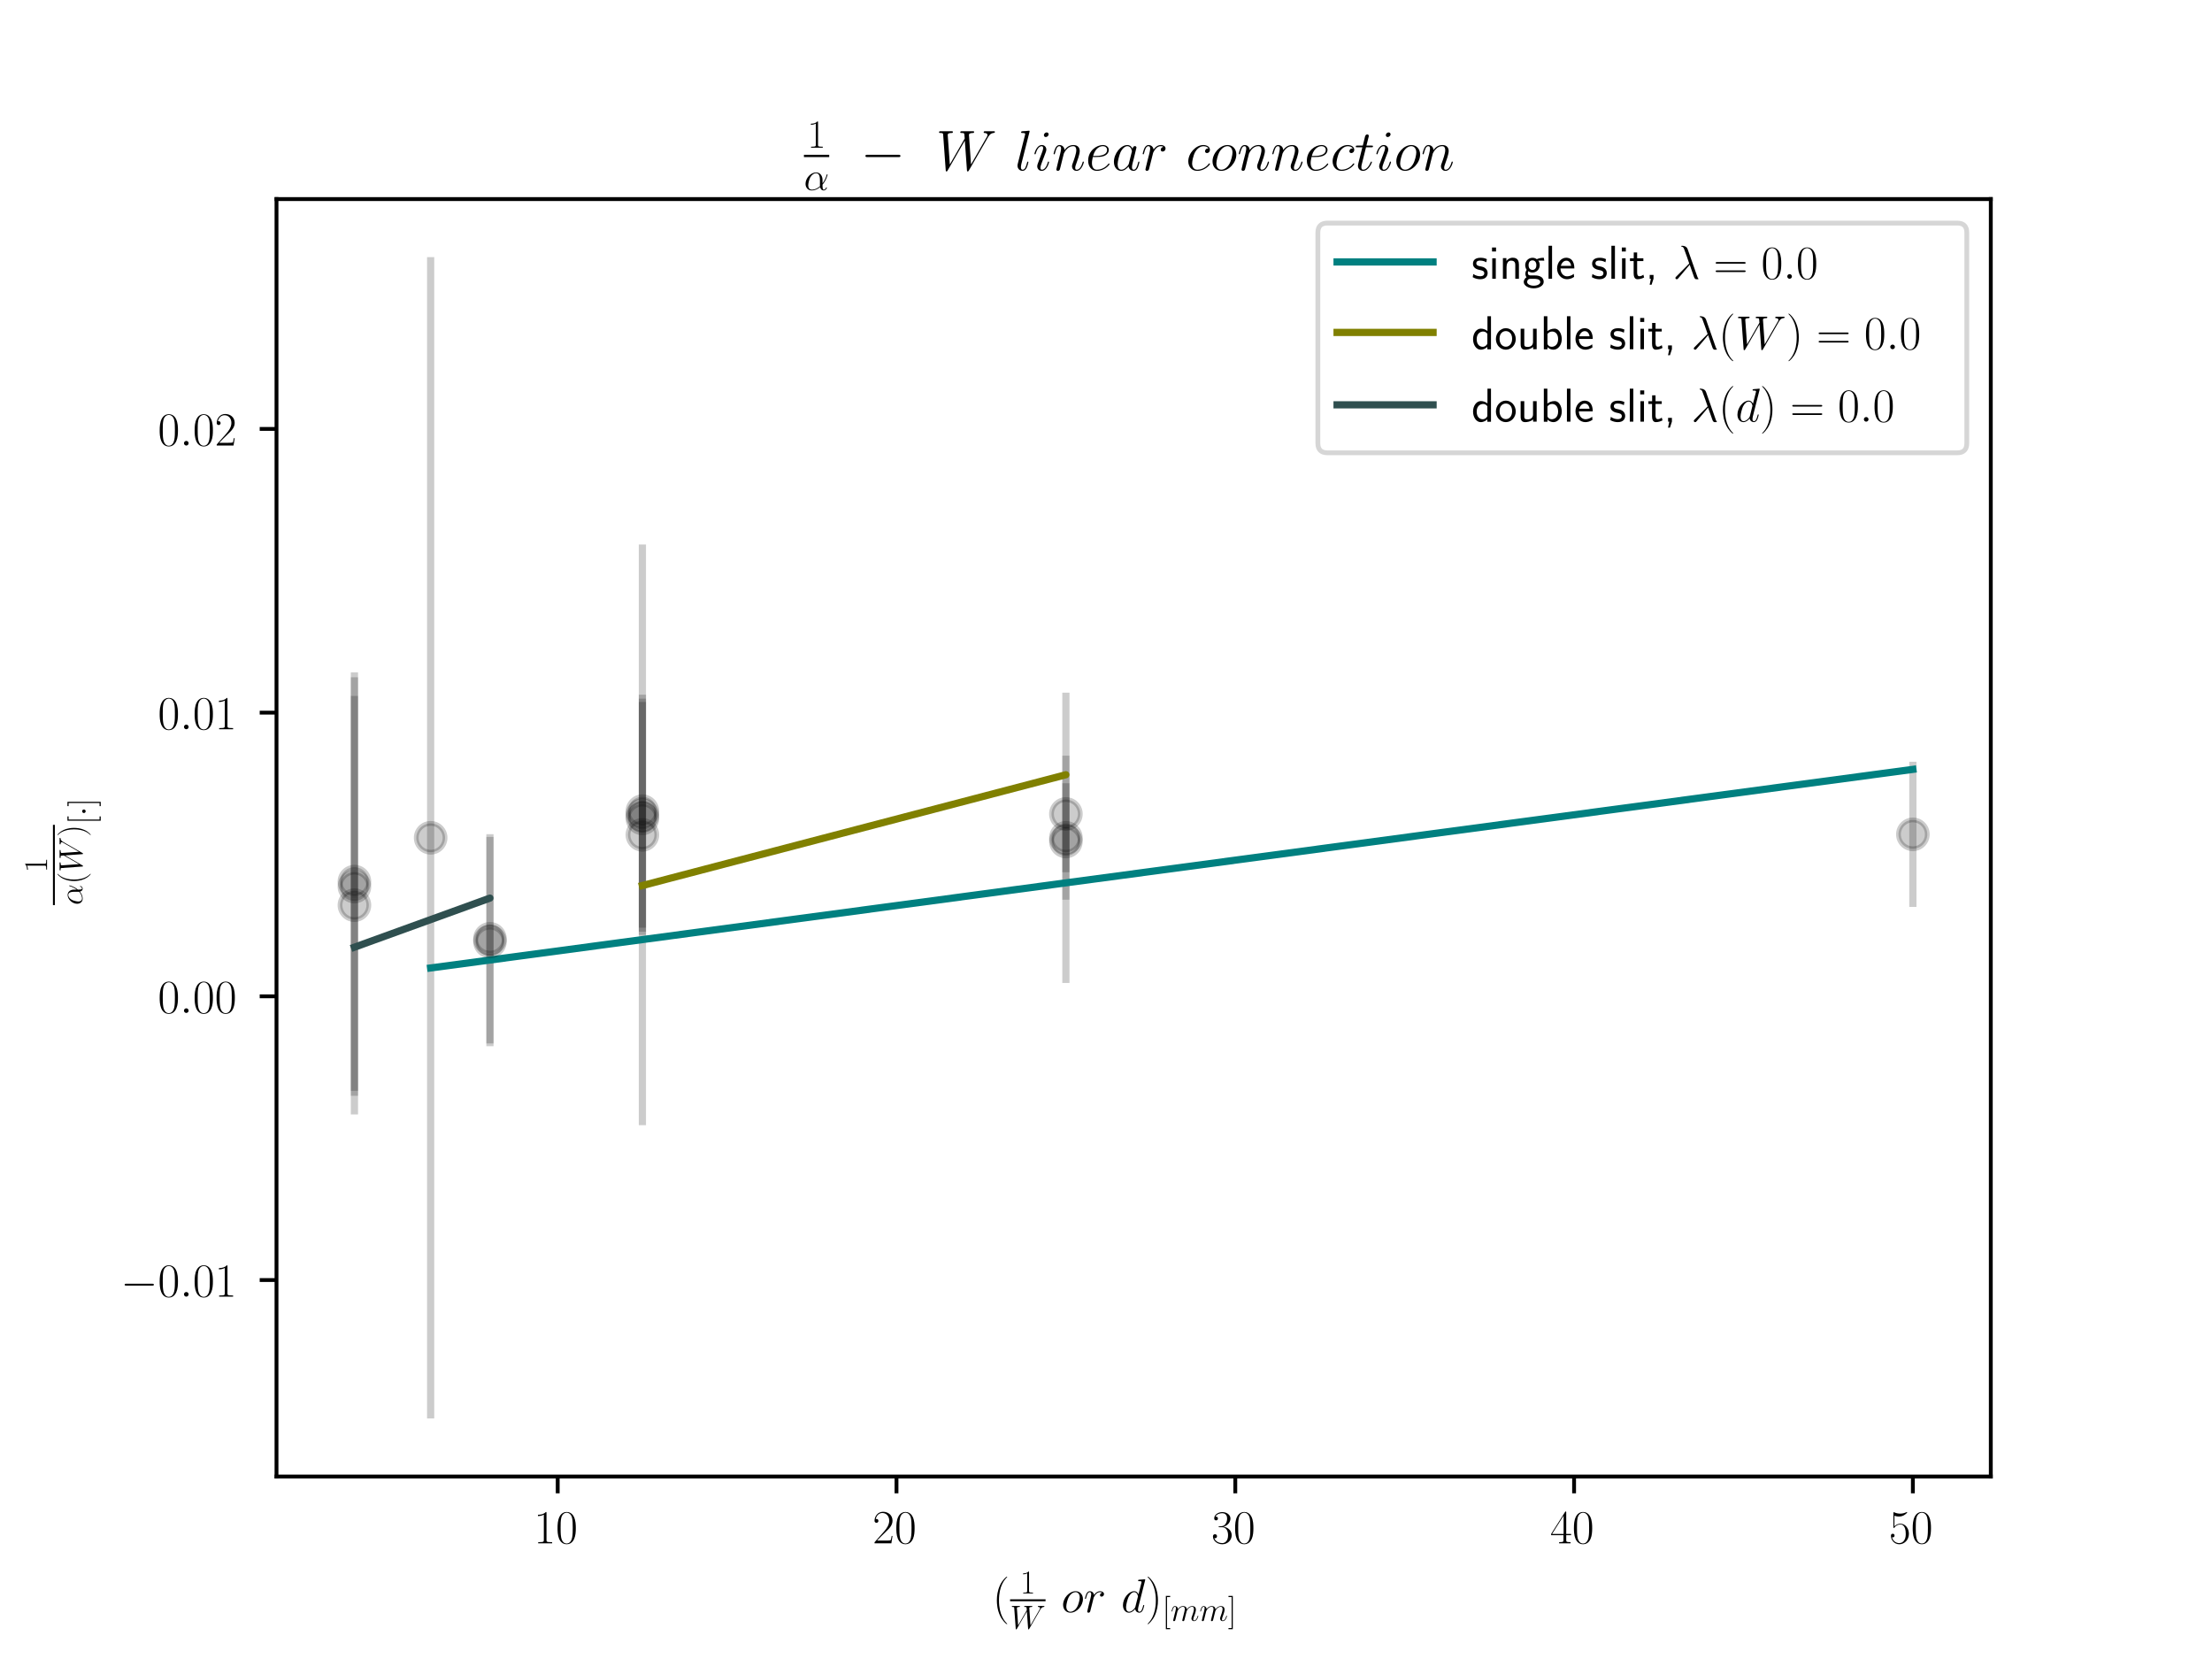 <?xml version="1.0" encoding="utf-8" standalone="no"?>
<!DOCTYPE svg PUBLIC "-//W3C//DTD SVG 1.1//EN"
  "http://www.w3.org/Graphics/SVG/1.1/DTD/svg11.dtd">
<!-- Created with matplotlib (https://matplotlib.org/) -->
<svg height="345.6pt" version="1.1" viewBox="0 0 460.8 345.6" width="460.8pt" xmlns="http://www.w3.org/2000/svg" xmlns:xlink="http://www.w3.org/1999/xlink">
 <defs>
  <style type="text/css">*{stroke-linecap:butt;stroke-linejoin:round;}</style>
 </defs>
 <g id="figure_1">
  <g id="patch_1">
   <path d="M 0 345.6 
L 460.8 345.6 
L 460.8 0 
L 0 0 
z
" style="fill:#ffffff;"/>
  </g>
  <g id="axes_1">
   <g id="patch_2">
    <path d="M 57.6 307.584 
L 414.72 307.584 
L 414.72 41.472 
L 57.6 41.472 
z
" style="fill:#ffffff;"/>
   </g>
   <g id="matplotlib.axis_1">
    <g id="xtick_1">
     <g id="line2d_1">
      <defs>
       <path d="M 0 0 
L 0 3.5 
" id="m5f2ccc27f0" style="stroke:#000000;stroke-width:0.8;"/>
      </defs>
      <g>
       <use style="stroke:#000000;stroke-width:0.8;" x="116.179" xlink:href="#m5f2ccc27f0" y="307.584"/>
      </g>
     </g>
     <g id="text_1">
      <!-- $\mathdefault{10}$ -->
      <g transform="translate(111.198 321.502)scale(0.1 -0.1)">
       <defs>
        <path d="M 26.594 63.406 
C 26.594 65.5 26.5 65.5 25.094 65.5 
C 21.203 61.188 15.297 59.797 9.703 59.797 
C 9.406 59.797 8.906 59.797 8.797 59.5 
C 8.703 59.297 8.703 59.094 8.703 57 
C 11.797 57 17 57.594 21 59.984 
L 21 7.203 
C 21 3.688 20.797 2.5 12.203 2.5 
L 9.203 2.5 
L 9.203 0 
C 14 0 19 0 23.797 0 
C 28.594 0 33.594 0 38.406 0 
L 38.406 2.5 
L 35.406 2.5 
C 26.797 2.5 26.594 3.594 26.594 7.156 
z
" id="CMR17-49"/>
        <path d="M 42 31.641 
C 42 37.75 41.906 48.125 37.703 56.109 
C 34 63.109 28.094 65.594 22.906 65.594 
C 18.094 65.594 12 63.406 8.203 56.203 
C 4.203 48.719 3.797 39.438 3.797 31.641 
C 3.797 25.953 3.906 17.281 7 9.672 
C 11.297 -0.609 19 -2 22.906 -2 
C 27.5 -2 34.5 -0.109 38.594 9.375 
C 41.594 16.281 42 24.359 42 31.641 
z
M 22.906 -0.406 
C 16.5 -0.406 12.703 5.078 11.297 12.688 
C 10.203 18.562 10.203 27.156 10.203 32.75 
C 10.203 40.438 10.203 46.828 11.5 52.922 
C 13.406 61.391 19 64 22.906 64 
C 27 64 32.297 61.297 34.203 53.125 
C 35.5 47.438 35.594 40.734 35.594 32.75 
C 35.594 26.25 35.594 18.266 34.406 12.375 
C 32.297 1.484 26.406 -0.406 22.906 -0.406 
z
" id="CMR17-48"/>
       </defs>
       <use transform="scale(0.996)" xlink:href="#CMR17-49"/>
       <use transform="translate(45.69 0)scale(0.996)" xlink:href="#CMR17-48"/>
      </g>
     </g>
    </g>
    <g id="xtick_2">
     <g id="line2d_2">
      <g>
       <use style="stroke:#000000;stroke-width:0.8;" x="186.756" xlink:href="#m5f2ccc27f0" y="307.584"/>
      </g>
     </g>
     <g id="text_2">
      <!-- $\mathdefault{20}$ -->
      <g transform="translate(181.775 321.502)scale(0.1 -0.1)">
       <defs>
        <path d="M 41.703 15.453 
L 39.906 15.453 
C 38.906 8.375 38.094 7.172 37.703 6.562 
C 37.203 5.766 30 5.766 28.594 5.766 
L 9.406 5.766 
C 13 9.672 20 16.75 28.5 24.953 
C 34.594 30.734 41.703 37.531 41.703 47.422 
C 41.703 59.219 32.297 66 21.797 66 
C 10.797 66 4.094 56.312 4.094 47.344 
C 4.094 43.438 7 42.938 8.203 42.938 
C 9.203 42.938 12.203 43.547 12.203 47.031 
C 12.203 50.109 9.594 51 8.203 51 
C 7.594 51 7 50.906 6.594 50.703 
C 8.5 59.219 14.297 63.406 20.406 63.406 
C 29.094 63.406 34.797 56.516 34.797 47.422 
C 34.797 38.734 29.703 31.25 24 24.75 
L 4.094 2.281 
L 4.094 0 
L 39.297 0 
z
" id="CMR17-50"/>
       </defs>
       <use transform="scale(0.996)" xlink:href="#CMR17-50"/>
       <use transform="translate(45.69 0)scale(0.996)" xlink:href="#CMR17-48"/>
      </g>
     </g>
    </g>
    <g id="xtick_3">
     <g id="line2d_3">
      <g>
       <use style="stroke:#000000;stroke-width:0.8;" x="257.333" xlink:href="#m5f2ccc27f0" y="307.584"/>
      </g>
     </g>
     <g id="text_3">
      <!-- $\mathdefault{30}$ -->
      <g transform="translate(252.352 321.502)scale(0.1 -0.1)">
       <defs>
        <path d="M 22.094 33.703 
C 31 33.703 34.906 25.969 34.906 17.031 
C 34.906 5 28.5 0.391 22.703 0.391 
C 17.406 0.391 8.797 3.031 6.094 10.828 
C 6.594 10.625 7.094 10.625 7.594 10.625 
C 10 10.625 11.797 12.219 11.797 14.812 
C 11.797 17.703 9.594 19 7.594 19 
C 5.906 19 3.297 18.203 3.297 14.469 
C 3.297 5.234 12.297 -2 22.906 -2 
C 34 -2 42.5 6.719 42.5 16.953 
C 42.5 26.672 34.5 33.703 25 34.797 
C 32.594 36.375 39.906 43.062 39.906 52.016 
C 39.906 59.688 32 65.297 23 65.297 
C 13.906 65.297 5.906 59.828 5.906 52.016 
C 5.906 48.594 8.5 48 9.797 48 
C 11.906 48 13.703 49.297 13.703 51.891 
C 13.703 54.469 11.906 55.766 9.797 55.766 
C 9.406 55.766 8.906 55.766 8.5 55.578 
C 11.406 61.859 19.297 63 22.797 63 
C 26.297 63 32.906 61.328 32.906 51.875 
C 32.906 49.109 32.5 44.188 29.094 39.844 
C 26.094 36 22.703 36 19.406 35.688 
C 18.906 35.688 16.594 35.453 16.203 35.453 
C 15.5 35.359 15.094 35.266 15.094 34.5 
C 15.094 33.797 15.203 33.703 17.203 33.703 
z
" id="CMR17-51"/>
       </defs>
       <use transform="scale(0.996)" xlink:href="#CMR17-51"/>
       <use transform="translate(45.69 0)scale(0.996)" xlink:href="#CMR17-48"/>
      </g>
     </g>
    </g>
    <g id="xtick_4">
     <g id="line2d_4">
      <g>
       <use style="stroke:#000000;stroke-width:0.8;" x="327.91" xlink:href="#m5f2ccc27f0" y="307.584"/>
      </g>
     </g>
     <g id="text_4">
      <!-- $\mathdefault{40}$ -->
      <g transform="translate(322.929 321.502)scale(0.1 -0.1)">
       <defs>
        <path d="M 33.594 64.406 
C 33.594 66.5 33.5 66.5 31.703 66.5 
L 2 19.594 
L 2 17 
L 27.797 17 
L 27.797 7.141 
C 27.797 3.5 27.594 2.5 20.594 2.5 
L 18.703 2.5 
L 18.703 0 
C 21.906 0 27.297 0 30.703 0 
C 34.094 0 39.5 0 42.703 0 
L 42.703 2.5 
L 40.797 2.5 
C 33.797 2.5 33.594 3.5 33.594 7.141 
L 33.594 17 
L 43.797 17 
L 43.797 19.594 
L 33.594 19.594 
z
M 28.094 57.859 
L 28.094 19.594 
L 4 19.594 
z
" id="CMR17-52"/>
       </defs>
       <use transform="scale(0.996)" xlink:href="#CMR17-52"/>
       <use transform="translate(45.69 0)scale(0.996)" xlink:href="#CMR17-48"/>
      </g>
     </g>
    </g>
    <g id="xtick_5">
     <g id="line2d_5">
      <g>
       <use style="stroke:#000000;stroke-width:0.8;" x="398.487" xlink:href="#m5f2ccc27f0" y="307.584"/>
      </g>
     </g>
     <g id="text_5">
      <!-- $\mathdefault{50}$ -->
      <g transform="translate(393.506 321.502)scale(0.1 -0.1)">
       <defs>
        <path d="M 11.406 57.688 
C 12.406 57.281 16.5 56 20.703 56 
C 30 56 35.094 61.109 38 64.062 
C 38 64.953 38 65.5 37.406 65.5 
C 37.297 65.5 37.094 65.5 36.297 65.047 
C 32.797 63.406 28.703 62.078 23.703 62.078 
C 20.703 62.078 16.203 62.484 11.297 64.672 
C 10.203 65.172 10 65.172 9.906 65.172 
C 9.406 65.172 9.297 65.062 9.297 63.078 
L 9.297 34.422 
C 9.297 32.641 9.297 32.141 10.297 32.141 
C 10.797 32.141 11 32.344 11.5 33.031 
C 14.703 37.516 19.094 39.406 24.094 39.406 
C 27.594 39.406 35.094 37.219 35.094 20.141 
C 35.094 16.953 35.094 11.172 32.094 6.578 
C 29.594 2.484 25.703 0.391 21.406 0.391 
C 14.797 0.391 8.094 5 6.297 12.719 
C 6.703 12.609 7.5 12.422 7.906 12.422 
C 9.203 12.422 11.703 13.125 11.703 16.219 
C 11.703 18.906 9.797 20 7.906 20 
C 5.594 20 4.094 18.594 4.094 15.797 
C 4.094 7.094 11 -2 21.594 -2 
C 31.906 -2 41.703 6.875 41.703 19.75 
C 41.703 31.719 33.906 41 24.203 41 
C 19.094 41 14.797 39.109 11.406 35.531 
z
" id="CMR17-53"/>
       </defs>
       <use transform="scale(0.996)" xlink:href="#CMR17-53"/>
       <use transform="translate(45.69 0)scale(0.996)" xlink:href="#CMR17-48"/>
      </g>
     </g>
    </g>
    <g id="text_6">
     <!--  $ (\frac{1}{W} \ or \ d)_{[mm]} $ -->
     <g transform="translate(206.769 335.857)scale(0.1 -0.1)">
      <defs>
       <path d="M 30.594 -24.391 
C 30.594 -24.297 30.594 -24.094 30.297 -23.797 
C 25.703 -19.125 13.406 -6.359 13.406 24.703 
C 13.406 55.766 25.5 68.422 30.406 73.391 
C 30.406 73.5 30.594 73.703 30.594 74 
C 30.594 74.297 30.297 74.5 29.906 74.5 
C 28.797 74.5 20.297 67.125 15.406 56.156 
C 10.406 45.109 9 34.359 9 24.812 
C 9 17.625 9.703 5.484 15.703 -7.359 
C 20.5 -17.734 28.703 -25 29.906 -25 
C 30.406 -25 30.594 -24.797 30.594 -24.391 
z
" id="CMR17-40"/>
       <path d="M 90.297 56.969 
C 92.594 60.844 94.797 64.516 100.797 65.125 
C 101.703 65.219 102.594 65.312 102.594 66.906 
C 102.594 68 101.703 68 101.406 68 
C 101.203 68 100.5 68 93.906 68 
C 90.906 68 87.797 68 84.906 68 
C 84.297 68 83.094 68 83.094 66.031 
C 83.094 65.094 83.906 65 84.5 65 
C 86.5 65 89.703 64.406 89.703 61.328 
C 89.703 60.031 89.297 59.328 88.297 57.656 
L 61 10.125 
L 57.406 61.922 
C 57.406 63.109 58.5 65 64.094 65 
C 65.406 65 66.406 65 66.406 66.969 
C 66.406 68 65.406 68 64.906 68 
C 61.406 68 57.703 68 54.094 68 
L 48.906 68 
C 47.406 68 45.594 68 44.094 68 
C 43.5 68 42.297 68 42.297 66.031 
C 42.297 65 43 65 44.703 65 
C 49.297 65 49.297 64.891 49.703 58.938 
L 50 55.359 
L 24.094 10.125 
L 20.406 61.422 
C 20.406 62.531 20.406 65 27.203 65 
C 28.297 65 29.406 65 29.406 66.859 
C 29.406 68 28.5 68 27.906 68 
C 24.406 68 20.703 68 17.094 68 
L 11.906 68 
C 10.406 68 8.594 68 7.094 68 
C 6.5 68 5.297 68 5.297 66.031 
C 5.297 65 6.094 65 7.5 65 
C 12.203 65 12.297 64.391 12.5 61.219 
L 16.906 0.281 
C 17 -1.406 17.094 -2 18.297 -2 
C 19.297 -2 19.5 -1.609 20.406 -0.109 
L 50.203 51.672 
L 53.906 0.281 
C 54 -1.406 54.094 -2 55.297 -2 
C 56.297 -2 56.594 -1.5 57.406 -0.109 
z
" id="CMMI12-87"/>
       <path d="M 45.594 27.438 
C 45.594 36.922 39.406 44 30.297 44 
C 17.094 44 4.094 29.641 4.094 15.562 
C 4.094 6.094 10.297 -1 19.406 -1 
C 32.703 -1 45.594 13.375 45.594 27.438 
z
M 19.5 1 
C 14.5 1 10.797 4.984 10.797 11.969 
C 10.797 16.562 13.203 26.75 16 31.734 
C 20.5 39.422 26.094 42.016 30.203 42.016 
C 35.094 42.016 38.906 38.016 38.906 31.031 
C 38.906 27.047 36.797 16.359 33 10.281 
C 28.906 3.594 23.406 1 19.5 1 
z
" id="CMMI12-111"/>
       <path d="M 38.906 40.812 
C 35.797 40.219 34.203 38.016 34.203 35.828 
C 34.203 33.422 36.094 32.625 37.5 32.625 
C 40.297 32.625 42.594 35.031 42.594 38.016 
C 42.594 41.219 39.5 44 34.5 44 
C 30.5 44 25.906 42.203 21.703 36.125 
C 21 41.406 17 44 13 44 
C 9.094 44 7.094 41.016 5.906 38.812 
C 4.203 35.219 2.703 29.234 2.703 28.734 
C 2.703 28.344 3.094 27.844 3.797 27.844 
C 4.594 27.844 4.703 27.938 5.297 30.234 
C 6.797 36.219 8.703 42.016 12.703 42.016 
C 15.094 42.016 15.797 40.312 15.797 37.422 
C 15.797 35.219 14.797 31.328 14.094 28.234 
L 11.297 17.469 
C 10.906 15.562 9.797 11.078 9.297 9.281 
C 8.594 6.688 7.5 2 7.5 1.5 
C 7.5 0.094 8.594 -1 10.094 -1 
C 11.203 -1 13.094 -0.297 13.703 1.703 
C 14 2.5 17.703 17.562 18.297 19.859 
C 18.797 22.047 19.406 24.156 19.906 26.344 
C 20.297 27.734 20.703 29.344 21 30.641 
C 21.297 31.531 24 36.422 26.5 38.625 
C 27.703 39.719 30.297 42.016 34.406 42.016 
C 36 42.016 37.594 41.719 38.906 40.812 
z
" id="CMMI12-114"/>
       <path d="M 50.297 66.516 
C 50.406 66.906 50.594 67.5 50.594 68 
C 50.594 69 49.594 69 49.406 69 
C 49.297 69 44.406 68.562 43.906 68.438 
C 42.203 68.328 40.703 68.094 38.906 68.094 
C 36.406 67.891 35.703 67.797 35.703 66 
C 35.703 65 36.5 65 37.906 65 
C 42.797 65 42.906 64.109 42.906 63.125 
C 42.906 62.531 42.703 61.75 42.594 61.453 
L 36.5 37.422 
C 35.406 40.016 32.703 44 27.5 44 
C 16.203 44 4 29.438 4 14.672 
C 4 4.797 9.797 -1 16.594 -1 
C 22.094 -1 26.797 3.297 29.594 6.594 
C 30.594 0.703 35.297 -1 38.297 -1 
C 41.297 -1 43.703 0.797 45.5 4.391 
C 47.094 7.781 48.5 13.875 48.5 14.266 
C 48.5 14.766 48.094 15.172 47.5 15.172 
C 46.594 15.172 46.5 14.672 46.094 13.172 
C 44.594 7.281 42.703 1 38.594 1 
C 35.703 1 35.5 3.578 35.5 5.578 
C 35.5 5.969 35.5 8.047 36.203 10.844 
z
M 30.094 11.875 
C 29.594 10.172 29.594 9.984 28.203 8.078 
C 26 5.281 21.594 1 16.906 1 
C 12.797 1 10.5 4.688 10.5 10.578 
C 10.5 16.062 13.594 27.234 15.5 31.438 
C 18.906 38.422 23.594 42.016 27.5 42.016 
C 34.094 42.016 35.406 33.828 35.406 33.031 
C 35.406 32.938 35.094 31.625 35 31.438 
z
" id="CMMI12-100"/>
       <path d="M 26.297 24.703 
C 26.297 31.875 25.594 44.016 19.594 56.859 
C 14.797 67.234 6.594 74.5 5.406 74.5 
C 5.094 74.5 4.703 74.391 4.703 73.891 
C 4.703 73.703 4.797 73.594 4.906 73.391 
C 9.703 68.406 21.906 55.75 21.906 24.75 
C 21.906 -6.359 9.797 -19.016 4.906 -24.016 
C 4.797 -24.203 4.703 -24.312 4.703 -24.5 
C 4.703 -25 5.094 -25 5.406 -25 
C 6.5 -25 15 -17.625 19.906 -6.656 
C 24.906 4.391 26.297 15.141 26.297 24.703 
z
" id="CMR17-41"/>
       <path d="M 23.5 -25 
L 23.5 -21.516 
L 14.094 -21.516 
L 14.094 71 
L 23.5 71 
L 23.5 74.484 
L 10.594 74.484 
L 10.594 -25 
z
" id="CMR17-91"/>
       <path d="M 20.594 29.234 
C 20.797 29.844 23.297 34.828 27 38.016 
C 29.594 40.406 33 42.016 36.906 42.016 
C 40.906 42.016 42.297 39.016 42.297 35.031 
C 42.297 34.422 42.297 32.438 41.094 27.734 
L 38.594 17.469 
C 37.797 14.469 35.906 7.078 35.703 5.984 
C 35.297 4.484 34.703 1.891 34.703 1.5 
C 34.703 0.094 35.797 -1 37.297 -1 
C 40.297 -1 40.797 1.297 41.703 4.891 
L 47.703 28.734 
C 47.906 29.531 53.094 42.016 64.094 42.016 
C 68.094 42.016 69.5 39.016 69.5 35.031 
C 69.5 29.438 65.594 18.562 63.406 12.578 
C 62.5 10.172 62 8.875 62 7.078 
C 62 2.594 65.094 -1 69.906 -1 
C 79.203 -1 82.703 13.672 82.703 14.266 
C 82.703 14.766 82.297 15.172 81.703 15.172 
C 80.797 15.172 80.703 14.875 80.203 13.172 
C 77.906 5.188 74.203 1 70.203 1 
C 69.203 1 67.594 1 67.594 4.203 
C 67.594 6.812 68.797 10 69.203 11.094 
C 71 15.906 75.5 27.703 75.5 33.516 
C 75.5 39.5 72 44 64.406 44 
C 57.703 44 52.297 40.219 48.297 34.328 
C 48 39.719 44.703 44 37.203 44 
C 28.297 44 23.594 37.734 21.797 35.234 
C 21.5 40.906 17.406 44 13 44 
C 10.094 44 7.797 42.609 5.906 38.812 
C 4.094 35.219 2.703 29.141 2.703 28.734 
C 2.703 28.344 3.094 27.844 3.797 27.844 
C 4.594 27.844 4.703 27.938 5.297 30.234 
C 6.797 36.125 8.703 42.016 12.703 42.016 
C 15 42.016 15.797 40.406 15.797 37.422 
C 15.797 35.219 14.797 31.328 14.094 28.234 
L 11.297 17.469 
C 10.906 15.562 9.797 11.078 9.297 9.281 
C 8.594 6.688 7.5 2 7.5 1.5 
C 7.5 0.094 8.594 -1 10.094 -1 
C 11.297 -1 12.703 -0.406 13.5 1.094 
C 13.703 1.594 14.594 5.094 15.094 7.078 
L 17.297 16.062 
z
" id="CMMI12-109"/>
       <path d="M 14.297 74.484 
L 1.406 74.484 
L 1.406 71 
L 10.797 71 
L 10.797 -21.516 
L 1.406 -21.516 
L 1.406 -25 
L 14.297 -25 
z
" id="CMR17-93"/>
      </defs>
      <use transform="scale(0.996)" xlink:href="#CMR17-40"/>
      <use transform="translate(57.46 39.226)scale(0.697)" xlink:href="#CMR17-49"/>
      <use transform="translate(36.476 -34.355)scale(0.697)" xlink:href="#CMMI12-87"/>
      <use transform="translate(142.852 0)scale(0.996)" xlink:href="#CMMI12-111"/>
      <use transform="translate(189.747 0)scale(0.996)" xlink:href="#CMMI12-114"/>
      <use transform="translate(267.647 0)scale(0.996)" xlink:href="#CMMI12-100"/>
      <use transform="translate(318.336 0)scale(0.996)" xlink:href="#CMR17-41"/>
      <use transform="translate(353.617 -17.925)scale(0.697)" xlink:href="#CMR17-91"/>
      <use transform="translate(371.026 -17.925)scale(0.697)" xlink:href="#CMMI12-109"/>
      <use transform="translate(430.755 -17.925)scale(0.697)" xlink:href="#CMMI12-109"/>
      <use transform="translate(490.484 -17.925)scale(0.697)" xlink:href="#CMR17-93"/>
      <path d="M 36.476 22.914 
L 110.427 22.914 
L 110.427 26.899 
L 36.476 26.899 
L 36.476 22.914 
z
"/>
     </g>
    </g>
   </g>
   <g id="matplotlib.axis_2">
    <g id="ytick_1">
     <g id="line2d_6">
      <defs>
       <path d="M 0 0 
L -3.5 0 
" id="mf2c97d5525" style="stroke:#000000;stroke-width:0.8;"/>
      </defs>
      <g>
       <use style="stroke:#000000;stroke-width:0.8;" x="57.6" xlink:href="#mf2c97d5525" y="266.653"/>
      </g>
     </g>
     <g id="text_7">
      <!-- $\mathdefault{−0.01}$ -->
      <g transform="translate(25.14 270.112)scale(0.1 -0.1)">
       <defs>
        <path d="M 65.906 23 
C 67.594 23 69.406 23 69.406 25 
C 69.406 27 67.594 27 65.906 27 
L 11.797 27 
C 10.094 27 8.297 27 8.297 25 
C 8.297 23 10.094 23 11.797 23 
z
" id="CMSY10-0"/>
        <path d="M 18.406 4.797 
C 18.406 7.688 16 9.672 13.594 9.672 
C 10.703 9.672 8.703 7.281 8.703 4.891 
C 8.703 2 11.094 0 13.5 0 
C 16.406 0 18.406 2.391 18.406 4.797 
z
" id="CMMI12-58"/>
       </defs>
       <use transform="scale(0.996)" xlink:href="#CMSY10-0"/>
       <use transform="translate(77.487 0)scale(0.996)" xlink:href="#CMR17-48"/>
       <use transform="translate(123.178 0)scale(0.996)" xlink:href="#CMMI12-58"/>
       <use transform="translate(150.275 0)scale(0.996)" xlink:href="#CMR17-48"/>
       <use transform="translate(195.966 0)scale(0.996)" xlink:href="#CMR17-49"/>
      </g>
     </g>
    </g>
    <g id="ytick_2">
     <g id="line2d_7">
      <g>
       <use style="stroke:#000000;stroke-width:0.8;" x="57.6" xlink:href="#mf2c97d5525" y="207.554"/>
      </g>
     </g>
     <g id="text_8">
      <!-- $\mathdefault{0.00}$ -->
      <g transform="translate(32.889 211.013)scale(0.1 -0.1)">
       <use transform="scale(0.996)" xlink:href="#CMR17-48"/>
       <use transform="translate(45.69 0)scale(0.996)" xlink:href="#CMMI12-58"/>
       <use transform="translate(72.788 0)scale(0.996)" xlink:href="#CMR17-48"/>
       <use transform="translate(118.478 0)scale(0.996)" xlink:href="#CMR17-48"/>
      </g>
     </g>
    </g>
    <g id="ytick_3">
     <g id="line2d_8">
      <g>
       <use style="stroke:#000000;stroke-width:0.8;" x="57.6" xlink:href="#mf2c97d5525" y="148.454"/>
      </g>
     </g>
     <g id="text_9">
      <!-- $\mathdefault{0.01}$ -->
      <g transform="translate(32.889 151.914)scale(0.1 -0.1)">
       <use transform="scale(0.996)" xlink:href="#CMR17-48"/>
       <use transform="translate(45.69 0)scale(0.996)" xlink:href="#CMMI12-58"/>
       <use transform="translate(72.788 0)scale(0.996)" xlink:href="#CMR17-48"/>
       <use transform="translate(118.478 0)scale(0.996)" xlink:href="#CMR17-49"/>
      </g>
     </g>
    </g>
    <g id="ytick_4">
     <g id="line2d_9">
      <g>
       <use style="stroke:#000000;stroke-width:0.8;" x="57.6" xlink:href="#mf2c97d5525" y="89.355"/>
      </g>
     </g>
     <g id="text_10">
      <!-- $\mathdefault{0.02}$ -->
      <g transform="translate(32.889 92.814)scale(0.1 -0.1)">
       <use transform="scale(0.996)" xlink:href="#CMR17-48"/>
       <use transform="translate(45.69 0)scale(0.996)" xlink:href="#CMMI12-58"/>
       <use transform="translate(72.788 0)scale(0.996)" xlink:href="#CMR17-48"/>
       <use transform="translate(118.478 0)scale(0.996)" xlink:href="#CMR17-50"/>
      </g>
     </g>
    </g>
    <g id="text_11">
     <!--  $ \frac{1}{\alpha(W)}_{[\cdot]}$  -->
     <g transform="translate(13.719 188.55)rotate(-90)scale(0.1 -0.1)">
      <defs>
       <path d="M 46.297 25.25 
C 46.297 34.922 40.797 43.984 30.203 43.984 
C 17.094 43.984 4 29.719 4 15.562 
C 4 6.891 9.406 -1 19.594 -1 
C 25.797 -1 33.203 1.391 40.297 7.375 
C 41.703 1.797 44.797 -1 49.094 -1 
C 54.5 -1 57.203 4.594 57.203 5.891 
C 57.203 6.781 56.5 6.781 56.203 6.781 
C 55.406 6.781 55.297 6.484 55 5.688 
C 54.094 3.188 51.797 1 49.406 1 
C 46.297 1 46.297 7.375 46.297 13.469 
C 56.5 25.641 58.906 38.219 58.906 38.312 
C 58.906 39.219 58.094 39.219 57.797 39.219 
C 56.906 39.219 56.797 38.922 56.406 37.125 
C 55.094 32.734 52.5 24.953 46.297 16.766 
z
M 40 9.781 
C 31.203 1.891 23.297 1 19.797 1 
C 12.703 1 10.703 7.281 10.703 11.969 
C 10.703 16.25 12.906 26.438 16 31.938 
C 20.094 38.922 25.703 42 30.203 42 
C 39.906 42 39.906 29.328 39.906 20.953 
C 39.906 18.469 39.797 15.875 39.797 13.375 
C 39.797 11.375 39.906 10.875 40 9.781 
z
" id="CMMI12-11"/>
       <path d="M 19.203 25.297 
C 19.203 28.203 16.797 30.594 13.906 30.594 
C 11 30.594 8.594 28.203 8.594 25.297 
C 8.594 22.391 11 20 13.906 20 
C 16.797 20 19.203 22.391 19.203 25.297 
z
" id="CMSY10-1"/>
      </defs>
      <use transform="translate(67.619 39.226)scale(0.697)" xlink:href="#CMR17-49"/>
      <use transform="translate(0 -34.355)scale(0.697)" xlink:href="#CMMI12-11"/>
      <use transform="translate(43.877 -34.355)scale(0.697)" xlink:href="#CMR17-40"/>
      <use transform="translate(68.573 -34.355)scale(0.697)" xlink:href="#CMMI12-87"/>
      <use transform="translate(142.524 -34.355)scale(0.697)" xlink:href="#CMR17-41"/>
      <use transform="translate(168.416 -55.218)scale(0.697)" xlink:href="#CMR17-91"/>
      <use transform="translate(185.825 -55.218)scale(0.697)" xlink:href="#CMSY10-1"/>
      <use transform="translate(205.197 -55.218)scale(0.697)" xlink:href="#CMR17-93"/>
      <path d="M 0 22.914 
L 167.22 22.914 
L 167.22 26.899 
L 0 26.899 
L 0 22.914 
z
"/>
     </g>
    </g>
   </g>
   <g id="LineCollection_1">
    <path clip-path="url(#p297ee6bca2)" d="M 398.487 188.928 
L 398.487 158.688 
" style="fill:none;stroke:#000000;stroke-opacity:0.2;stroke-width:1.5;"/>
    <path clip-path="url(#p297ee6bca2)" d="M 222.045 204.773 
L 222.045 144.293 
" style="fill:none;stroke:#000000;stroke-opacity:0.2;stroke-width:1.5;"/>
    <path clip-path="url(#p297ee6bca2)" d="M 133.823 234.395 
L 133.823 113.435 
" style="fill:none;stroke:#000000;stroke-opacity:0.2;stroke-width:1.5;"/>
    <path clip-path="url(#p297ee6bca2)" d="M 89.713 295.488 
L 89.713 53.568 
" style="fill:none;stroke:#000000;stroke-opacity:0.2;stroke-width:1.5;"/>
   </g>
   <g id="LineCollection_2">
    <path clip-path="url(#p297ee6bca2)" d="M 133.823 193.251 
L 133.823 144.711 
" style="fill:none;stroke:#000000;stroke-opacity:0.2;stroke-width:1.5;"/>
    <path clip-path="url(#p297ee6bca2)" d="M 222.045 181.697 
L 222.045 157.426 
" style="fill:none;stroke:#000000;stroke-opacity:0.2;stroke-width:1.5;"/>
    <path clip-path="url(#p297ee6bca2)" d="M 222.045 187.426 
L 222.045 163.156 
" style="fill:none;stroke:#000000;stroke-opacity:0.2;stroke-width:1.5;"/>
    <path clip-path="url(#p297ee6bca2)" d="M 133.823 194.084 
L 133.823 145.543 
" style="fill:none;stroke:#000000;stroke-opacity:0.2;stroke-width:1.5;"/>
    <path clip-path="url(#p297ee6bca2)" d="M 133.823 194.763 
L 133.823 146.222 
" style="fill:none;stroke:#000000;stroke-opacity:0.2;stroke-width:1.5;"/>
   </g>
   <g id="LineCollection_3">
    <path clip-path="url(#p297ee6bca2)" d="M 73.833 227.245 
L 73.833 140.062 
" style="fill:none;stroke:#000000;stroke-opacity:0.2;stroke-width:1.5;"/>
    <path clip-path="url(#p297ee6bca2)" d="M 73.833 228.277 
L 73.833 141.095 
" style="fill:none;stroke:#000000;stroke-opacity:0.2;stroke-width:1.5;"/>
    <path clip-path="url(#p297ee6bca2)" d="M 102.064 217.938 
L 102.064 174.347 
" style="fill:none;stroke:#000000;stroke-opacity:0.2;stroke-width:1.5;"/>
    <path clip-path="url(#p297ee6bca2)" d="M 102.064 217.366 
L 102.064 173.775 
" style="fill:none;stroke:#000000;stroke-opacity:0.2;stroke-width:1.5;"/>
    <path clip-path="url(#p297ee6bca2)" d="M 73.833 232.155 
L 73.833 144.972 
" style="fill:none;stroke:#000000;stroke-opacity:0.2;stroke-width:1.5;"/>
   </g>
   <g id="line2d_10">
    <path clip-path="url(#p297ee6bca2)" d="M 398.487 160.274 
L 222.045 183.914 
L 133.823 195.734 
L 89.713 201.644 
" style="fill:none;stroke:#008080;stroke-linecap:square;stroke-width:1.5;"/>
   </g>
   <g id="line2d_11">
    <path clip-path="url(#p297ee6bca2)" d="M 133.823 184.473 
L 222.045 161.393 
L 222.045 161.393 
L 133.823 184.473 
L 133.823 184.473 
" style="fill:none;stroke:#808000;stroke-linecap:square;stroke-width:1.5;"/>
   </g>
   <g id="line2d_12">
    <path clip-path="url(#p297ee6bca2)" d="M 73.833 197.322 
L 73.833 197.322 
L 102.064 187.091 
L 102.064 187.091 
L 73.833 197.322 
" style="fill:none;stroke:#2f4f4f;stroke-linecap:square;stroke-width:1.5;"/>
   </g>
   <g id="line2d_13">
    <defs>
     <path d="M 0 3 
C 0.796 3 1.559 2.684 2.121 2.121 
C 2.684 1.559 3 0.796 3 0 
C 3 -0.796 2.684 -1.559 2.121 -2.121 
C 1.559 -2.684 0.796 -3 0 -3 
C -0.796 -3 -1.559 -2.684 -2.121 -2.121 
C -2.684 -1.559 -3 -0.796 -3 0 
C -3 0.796 -2.684 1.559 -2.121 2.121 
C -1.559 2.684 -0.796 3 0 3 
z
" id="mf8dbe1ca3c" style="stroke:#000000;stroke-opacity:0.2;"/>
    </defs>
    <g clip-path="url(#p297ee6bca2)">
     <use style="fill-opacity:0.2;stroke:#000000;stroke-opacity:0.2;" x="398.487" xlink:href="#mf8dbe1ca3c" y="173.808"/>
     <use style="fill-opacity:0.2;stroke:#000000;stroke-opacity:0.2;" x="222.045" xlink:href="#mf8dbe1ca3c" y="174.533"/>
     <use style="fill-opacity:0.2;stroke:#000000;stroke-opacity:0.2;" x="133.823" xlink:href="#mf8dbe1ca3c" y="173.915"/>
     <use style="fill-opacity:0.2;stroke:#000000;stroke-opacity:0.2;" x="89.713" xlink:href="#mf8dbe1ca3c" y="174.528"/>
    </g>
   </g>
   <g id="line2d_14">
    <g clip-path="url(#p297ee6bca2)">
     <use style="fill-opacity:0.2;stroke:#000000;stroke-opacity:0.2;" x="133.823" xlink:href="#mf8dbe1ca3c" y="168.981"/>
     <use style="fill-opacity:0.2;stroke:#000000;stroke-opacity:0.2;" x="222.045" xlink:href="#mf8dbe1ca3c" y="169.562"/>
     <use style="fill-opacity:0.2;stroke:#000000;stroke-opacity:0.2;" x="222.045" xlink:href="#mf8dbe1ca3c" y="175.291"/>
     <use style="fill-opacity:0.2;stroke:#000000;stroke-opacity:0.2;" x="133.823" xlink:href="#mf8dbe1ca3c" y="169.814"/>
     <use style="fill-opacity:0.2;stroke:#000000;stroke-opacity:0.2;" x="133.823" xlink:href="#mf8dbe1ca3c" y="170.493"/>
    </g>
   </g>
   <g id="line2d_15">
    <g clip-path="url(#p297ee6bca2)">
     <use style="fill-opacity:0.2;stroke:#000000;stroke-opacity:0.2;" x="73.833" xlink:href="#mf8dbe1ca3c" y="183.654"/>
     <use style="fill-opacity:0.2;stroke:#000000;stroke-opacity:0.2;" x="73.833" xlink:href="#mf8dbe1ca3c" y="184.686"/>
     <use style="fill-opacity:0.2;stroke:#000000;stroke-opacity:0.2;" x="102.064" xlink:href="#mf8dbe1ca3c" y="196.143"/>
     <use style="fill-opacity:0.2;stroke:#000000;stroke-opacity:0.2;" x="102.064" xlink:href="#mf8dbe1ca3c" y="195.57"/>
     <use style="fill-opacity:0.2;stroke:#000000;stroke-opacity:0.2;" x="73.833" xlink:href="#mf8dbe1ca3c" y="188.563"/>
    </g>
   </g>
   <g id="patch_3">
    <path d="M 57.6 307.584 
L 57.6 41.472 
" style="fill:none;stroke:#000000;stroke-linecap:square;stroke-linejoin:miter;stroke-width:0.8;"/>
   </g>
   <g id="patch_4">
    <path d="M 414.72 307.584 
L 414.72 41.472 
" style="fill:none;stroke:#000000;stroke-linecap:square;stroke-linejoin:miter;stroke-width:0.8;"/>
   </g>
   <g id="patch_5">
    <path d="M 57.6 307.584 
L 414.72 307.584 
" style="fill:none;stroke:#000000;stroke-linecap:square;stroke-linejoin:miter;stroke-width:0.8;"/>
   </g>
   <g id="patch_6">
    <path d="M 57.6 41.472 
L 414.72 41.472 
" style="fill:none;stroke:#000000;stroke-linecap:square;stroke-linejoin:miter;stroke-width:0.8;"/>
   </g>
   <g id="text_12">
    <!--  $\frac{1}{\alpha} \ - \ W \ linear \ connection $ -->
    <g transform="translate(167.474 35.472)scale(0.12 -0.12)">
     <defs>
      <path d="M 25.406 66.516 
C 25.5 66.906 25.703 67.5 25.703 68 
C 25.703 69 24.703 69 24.5 69 
C 24.406 69 20.797 68.641 19 68.391 
C 17.297 68.391 15.797 68.094 14 68.094 
C 11.594 67.891 10.906 67.797 10.906 66 
C 10.906 65 11.906 65 12.906 65 
C 18 65 18 64.094 18 63.109 
C 18 62.719 18 62.516 17.5 60.734 
L 5.094 11.422 
C 4.797 10.328 4.594 9.531 4.594 7.953 
C 4.594 2.984 8.297 -1 13.406 -1 
C 16.703 -1 18.906 1.188 20.5 4.281 
C 22.203 7.547 23.594 13.812 23.594 14.203 
C 23.594 14.703 23.203 15.109 22.594 15.109 
C 21.703 15.109 21.594 14.609 21.203 13.125 
C 19.406 6.266 17.594 1 13.594 1 
C 10.594 1 10.594 4.172 10.594 5.578 
C 10.594 5.969 10.594 8.047 11.297 10.844 
z
" id="CMMI12-108"/>
      <path d="M 28.297 14.266 
C 28.297 14.766 27.906 15.172 27.297 15.172 
C 26.406 15.172 26.297 14.875 25.797 13.172 
C 23.203 4.094 19.094 1 15.797 1 
C 14.594 1 13.203 1.297 13.203 4.297 
C 13.203 6.984 14.406 9.984 15.5 12.969 
L 22.5 31.531 
C 22.797 32.328 23.5 34.125 23.5 36.016 
C 23.5 40.219 20.5 44 15.594 44 
C 6.406 44 2.703 29.531 2.703 28.734 
C 2.703 28.344 3.094 27.844 3.797 27.844 
C 4.703 27.844 4.797 28.234 5.203 29.625 
C 7.594 37.938 11.406 41.906 15.297 41.906 
C 16.203 41.906 17.906 41.906 17.906 38.719 
C 17.906 36.125 16.594 32.828 15.797 30.641 
L 8.797 12.078 
C 8.203 10.484 7.594 8.875 7.594 7.078 
C 7.594 2.594 10.703 -1 15.5 -1 
C 24.703 -1 28.297 13.578 28.297 14.266 
z
M 27.5 62.703 
C 27.5 64.203 26.297 66 24.094 66 
C 21.797 66 19.203 63.797 19.203 61.203 
C 19.203 58.719 21.297 57.922 22.5 57.922 
C 25.203 57.922 27.5 60.516 27.5 62.703 
z
" id="CMMI12-105"/>
      <path d="M 20.594 29.234 
C 20.797 29.844 23.297 34.828 27 38.016 
C 29.594 40.406 33 42.016 36.906 42.016 
C 40.906 42.016 42.297 39.016 42.297 35.031 
C 42.297 29.344 38.203 17.969 36.203 12.578 
C 35.297 10.172 34.797 8.875 34.797 7.078 
C 34.797 2.594 37.906 -1 42.703 -1 
C 52 -1 55.5 13.672 55.5 14.266 
C 55.5 14.766 55.094 15.172 54.5 15.172 
C 53.594 15.172 53.5 14.875 53 13.172 
C 50.703 4.984 46.906 1 43 1 
C 42 1 40.406 1 40.406 4.203 
C 40.406 6.703 41.5 9.703 42.094 11.094 
C 44.094 16.609 48.297 27.812 48.297 33.516 
C 48.297 39.5 44.797 44 37.203 44 
C 28.297 44 23.594 37.734 21.797 35.234 
C 21.5 40.906 17.406 44 13 44 
C 9.797 44 7.594 42.109 5.906 38.719 
C 4.094 35.125 2.703 29.141 2.703 28.734 
C 2.703 28.344 3.094 27.844 3.797 27.844 
C 4.594 27.844 4.703 27.938 5.297 30.234 
C 6.906 36.328 8.703 42.016 12.703 42.016 
C 15 42.016 15.797 40.406 15.797 37.422 
C 15.797 35.219 14.797 31.328 14.094 28.234 
L 11.297 17.469 
C 10.906 15.562 9.797 11.078 9.297 9.281 
C 8.594 6.688 7.5 2 7.5 1.5 
C 7.5 0.094 8.594 -1 10.094 -1 
C 11.297 -1 12.703 -0.406 13.5 1.094 
C 13.703 1.594 14.594 5.094 15.094 7.078 
L 17.297 16.062 
z
" id="CMMI12-110"/>
      <path d="M 17.906 23.109 
C 20.594 23.109 27.406 23.109 32.203 24.922 
C 39.797 27.859 40.5 33.719 40.5 35.531 
C 40.5 39.969 36.703 44 30.094 44 
C 19.594 44 4.5 34.531 4.5 16.766 
C 4.5 6.281 10.5 -1 19.594 -1 
C 33.203 -1 41.797 9.516 41.797 10.812 
C 41.797 11.406 41.203 11.906 40.797 11.906 
C 40.5 11.906 40.406 11.812 39.5 10.922 
C 33.094 2.484 23.594 1 19.797 1 
C 14.094 1 11.094 5.469 11.094 12.844 
C 11.094 14.234 11.094 16.734 12.594 23.109 
z
M 13.094 25 
C 17.406 40.5 26.906 42.016 30.094 42.016 
C 34.5 42.016 37.5 39.406 37.5 35.578 
C 37.5 25 21.5 25 17.297 25 
z
" id="CMMI12-101"/>
      <path d="M 30.094 11.875 
C 29.594 10.172 29.594 9.984 28.203 8.078 
C 26 5.281 21.594 1 16.906 1 
C 12.797 1 10.5 4.688 10.5 10.578 
C 10.5 16.062 13.594 27.234 15.5 31.438 
C 18.906 38.422 23.594 42.016 27.5 42.016 
C 34.094 42.016 35.406 33.828 35.406 33.031 
C 35.406 32.938 35.094 31.625 35 31.438 
z
M 36.5 37.422 
C 35.406 40.016 32.703 44 27.5 44 
C 16.203 44 4 29.438 4 14.672 
C 4 4.797 9.797 -1 16.594 -1 
C 22.094 -1 26.797 3.297 29.594 6.594 
C 30.594 0.703 35.297 -1 38.297 -1 
C 41.297 -1 43.703 0.797 45.5 4.391 
C 47.094 7.781 48.5 13.875 48.5 14.266 
C 48.5 14.766 48.094 15.172 47.5 15.172 
C 46.594 15.172 46.5 14.672 46.094 13.172 
C 44.594 7.281 42.703 1 38.594 1 
C 35.703 1 35.5 3.594 35.5 5.594 
C 35.5 7.891 35.797 8.984 36.703 12.875 
C 37.406 15.375 37.906 17.562 38.703 20.453 
C 42.406 35.422 43.297 39.016 43.297 39.609 
C 43.297 41.016 42.203 42.109 40.703 42.109 
C 37.5 42.109 36.703 38.625 36.5 37.422 
z
" id="CMMI12-97"/>
      <path d="M 39.094 37.984 
C 37.203 37.984 36.297 37.984 34.906 36.797 
C 34.297 36.297 33.203 34.797 33.203 33.203 
C 33.203 31.203 34.703 30 36.594 30 
C 39 30 41.703 31.938 41.703 35.812 
C 41.703 40.438 37.094 44 30.203 44 
C 17.094 44 4 29.734 4 15.562 
C 4 6.891 9.406 -1 19.594 -1 
C 33.203 -1 41.797 9.719 41.797 11.031 
C 41.797 11.625 41.203 12.125 40.797 12.125 
C 40.5 12.125 40.406 12.031 39.5 11.141 
C 33.094 2.531 23.594 1 19.797 1 
C 12.906 1 10.703 6.969 10.703 11.938 
C 10.703 15.438 12.406 25.078 16 31.859 
C 18.594 36.531 24 41.906 30.297 41.906 
C 31.594 41.906 37.094 41.906 39.094 37.984 
z
" id="CMMI12-99"/>
      <path d="M 20.094 40.094 
L 29.297 40.094 
C 31.203 40.094 32.203 40.094 32.203 41.891 
C 32.203 43 31.594 43 29.594 43 
L 20.797 43 
L 24.5 57.688 
C 24.906 59.078 24.906 59.281 24.906 60 
C 24.906 61.609 23.594 62.5 22.297 62.5 
C 21.5 62.5 19.203 62.203 18.406 58.984 
L 14.5 43 
L 5.094 43 
C 3.094 43 2.203 43 2.203 41.094 
C 2.203 40.094 2.906 40.094 4.797 40.094 
L 13.703 40.094 
L 7.094 13.766 
C 6.297 10.281 6 9.281 6 7.984 
C 6 3.297 9.297 -1 14.906 -1 
C 25 -1 30.406 13.562 30.406 14.25 
C 30.406 14.859 30 15.156 29.406 15.156 
C 29.203 15.156 28.797 15.156 28.594 14.75 
C 28.5 14.656 28.406 14.547 27.703 12.953 
C 25.594 7.984 21 1 15.203 1 
C 12.203 1 12 3.5 12 5.688 
C 12 5.781 12 7.688 12.297 8.875 
z
" id="CMMI12-116"/>
     </defs>
     <use transform="translate(5.947 39.226)scale(0.697)" xlink:href="#CMR17-49"/>
     <use transform="translate(0 -34.355)scale(0.697)" xlink:href="#CMMI12-11"/>
     <use transform="translate(98.44 0)scale(0.996)" xlink:href="#CMSY10-0"/>
     <use transform="translate(229.296 0)scale(0.996)" xlink:href="#CMMI12-87"/>
     <use transform="translate(366.17 0)scale(0.996)" xlink:href="#CMMI12-108"/>
     <use transform="translate(397.418 0)scale(0.996)" xlink:href="#CMMI12-105"/>
     <use transform="translate(430.697 0)scale(0.996)" xlink:href="#CMMI12-110"/>
     <use transform="translate(488.927 0)scale(0.996)" xlink:href="#CMMI12-101"/>
     <use transform="translate(534.139 0)scale(0.996)" xlink:href="#CMMI12-97"/>
     <use transform="translate(585.347 0)scale(0.996)" xlink:href="#CMMI12-114"/>
     <use transform="translate(663.246 0)scale(0.996)" xlink:href="#CMMI12-99"/>
     <use transform="translate(705.23 0)scale(0.996)" xlink:href="#CMMI12-111"/>
     <use transform="translate(752.125 0)scale(0.996)" xlink:href="#CMMI12-110"/>
     <use transform="translate(810.355 0)scale(0.996)" xlink:href="#CMMI12-110"/>
     <use transform="translate(868.585 0)scale(0.996)" xlink:href="#CMMI12-101"/>
     <use transform="translate(913.797 0)scale(0.996)" xlink:href="#CMMI12-99"/>
     <use transform="translate(955.78 0)scale(0.996)" xlink:href="#CMMI12-116"/>
     <use transform="translate(991.007 0)scale(0.996)" xlink:href="#CMMI12-105"/>
     <use transform="translate(1024.285 0)scale(0.996)" xlink:href="#CMMI12-111"/>
     <use transform="translate(1071.181 0)scale(0.996)" xlink:href="#CMMI12-110"/>
     <path d="M 0 22.914 
L 43.877 22.914 
L 43.877 26.899 
L 0 26.899 
L 0 22.914 
z
"/>
    </g>
   </g>
   <g id="legend_1">
    <g id="patch_7">
     <path d="M 276.536 94.328 
L 407.72 94.328 
Q 409.72 94.328 409.72 92.328 
L 409.72 48.472 
Q 409.72 46.472 407.72 46.472 
L 276.536 46.472 
Q 274.536 46.472 274.536 48.472 
L 274.536 92.328 
Q 274.536 94.328 276.536 94.328 
z
" style="fill:#ffffff;opacity:0.8;stroke:#cccccc;stroke-linejoin:miter;"/>
    </g>
    <g id="line2d_16">
     <path d="M 278.536 54.57 
L 298.536 54.57 
" style="fill:none;stroke:#008080;stroke-linecap:square;stroke-width:1.5;"/>
    </g>
    <g id="line2d_17"/>
    <g id="text_13">
     <!-- single slit, $\lambda = 0.0$ -->
     <g transform="translate(306.536 58.07)scale(0.1 -0.1)">
      <defs>
       <path d="M 32.203 41.047 
C 26.297 43.859 21.703 43.859 18.703 43.859 
C 11.594 43.859 3.094 41.375 3.094 31.297 
C 3.094 21.234 14.094 19.031 17.094 18.422 
C 21.703 17.531 26.797 16.531 26.797 11.562 
C 26.797 5.266 19.594 5.266 18.297 5.266 
C 14.297 5.266 8.797 6.359 3.797 9.969 
L 2.594 3.281 
C 8.297 0 13.797 -1 18.406 -1 
C 30.703 -1 33.797 6.5 33.797 12.203 
C 33.797 17.094 31 20.391 29.094 21.891 
C 25.797 24.5 24.594 24.797 16.406 26.5 
C 15 26.703 10.094 27.797 10.094 32.281 
C 10.094 38 16.406 38 17.797 38 
C 24.297 38 28.297 35.984 31 34.5 
z
" id="CMSS17-115"/>
       <path d="M 15.297 65.359 
L 6.906 65.359 
L 6.906 57 
L 15.297 57 
z
M 14.797 42.797 
L 7.406 42.797 
L 7.406 0 
L 14.797 0 
z
" id="CMSS17-105"/>
       <path d="M 40.906 29.328 
C 40.906 35.672 39.406 44 28.094 44 
C 21.703 44 17.5 40.719 14.703 37.328 
L 14.703 43.094 
L 7.406 43.094 
L 7.406 0 
L 15 0 
L 15 24.359 
C 15 30.688 17.406 37.938 24.203 37.938 
C 33 37.938 33.297 32 33.297 28.578 
L 33.297 0 
L 40.906 0 
z
" id="CMSS17-110"/>
       <path d="M 44.5 43.875 
C 38.797 43.875 33.906 42.781 29.906 40.891 
C 26.594 43.391 23.203 43.875 20.906 43.875 
C 12.203 43.875 5.594 36.703 5.594 28.344 
C 5.594 22.938 8.594 18.859 8.797 18.672 
C 7 16.172 6 13.484 6 10.5 
C 6 7 7.406 4.516 8.5 3.125 
C 3.297 -0.047 2.594 -4.906 2.594 -6.797 
C 2.594 -14.031 11.703 -20 23.406 -20 
C 35.203 -20 44.297 -14.031 44.297 -6.688 
C 44.297 7 29 7 24.797 7 
L 16.703 7 
C 15.203 7 11.203 7 11.203 12.359 
C 11.203 14.391 12.094 15.688 12.203 15.781 
C 13.703 14.688 16.797 13 20.906 13 
C 29.203 13 36.094 19.969 36.094 28.547 
C 36.094 33.312 33.906 36.797 33 38 
L 33.297 38 
C 33.594 38 37.797 38 39.297 38 
C 42.5 38 42.797 37.953 45.594 37.797 
z
M 20.906 18.469 
C 17.5 18.469 12.703 20.547 12.703 28.484 
C 12.703 37.109 18.203 38.5 20.797 38.5 
C 24.203 38.5 29 36.422 29 28.484 
C 29 19.859 23.5 18.469 20.906 18.469 
z
M 24.703 -0.156 
C 27.094 -0.156 37.203 -0.156 37.203 -6.906 
C 37.203 -11.156 31 -14.516 23.5 -14.516 
C 15.906 -14.516 9.703 -11.25 9.703 -6.797 
C 9.703 -6.297 9.703 -0.156 16.594 -0.156 
z
" id="CMSS17-103"/>
       <path d="M 14.797 69 
L 7.406 69 
L 7.406 0 
L 14.797 0 
z
" id="CMSS17-108"/>
       <path d="M 39.094 21.516 
C 39.094 24.844 38.906 31.297 35.703 36.641 
C 32.203 42.391 26.5 44 22.203 44 
C 11.797 44 3 34.188 3 21.484 
C 3 9.094 12.094 -1 23.594 -1 
C 28.094 -1 33.594 0.297 38.594 3.875 
C 38.594 4.281 38.406 6.469 38.297 6.562 
C 38.297 6.766 38 9.844 38 10.25 
C 33.203 6.359 27.703 5.078 23.703 5.078 
C 17.297 5.078 10.406 10.422 10.094 21.516 
z
M 10.906 27 
C 12.203 32.562 16.594 37.828 22.203 37.828 
C 23.703 37.828 30.703 37.828 32.5 27 
z
" id="CMSS17-101"/>
       <path d="M 16.703 37 
L 29.703 37 
L 29.703 42.766 
L 16.703 42.766 
L 16.703 55 
L 9.594 55 
L 9.594 42.766 
L 1.703 42.766 
L 1.703 37 
L 9.406 37 
L 9.406 11.703 
C 9.406 6 10.703 -1 17.297 -1 
C 22.297 -1 26.906 0.391 31.297 2.688 
L 29.703 8.562 
C 27.297 6.469 24.406 5.266 21.297 5.266 
C 16.906 5.266 16.703 10.875 16.703 13.375 
z
" id="CMSS17-116"/>
       <path d="M 17 0.094 
L 17 7.969 
L 9 7.969 
L 9 0 
L 11.5 0 
L 8.906 -12.5 
L 12.906 -12.5 
z
" id="CMSS17-44"/>
       <path d="M 30.906 61.953 
C 28.406 69 20.5 69 19.203 69 
C 18.594 69 17.5 69 17.5 68 
C 17.5 67.219 18.094 67.109 18.594 67.016 
C 20.094 66.812 21.297 66.609 22.906 63.75 
C 23.906 61.859 34.203 32.172 34.203 31.969 
C 34.203 31.875 34.094 31.766 33.297 30.969 
L 7.297 4.859 
C 6.094 3.656 5.297 2.859 5.297 1.594 
C 5.297 0.188 6.5 -1 8.094 -1 
C 8.5 -1 9.594 -0.797 10.203 -0.203 
C 11.797 1.281 26.094 18.656 35.203 29.391 
C 37.797 21.609 41 12.453 44.094 4.078 
C 44.594 2.594 45.094 1.188 46.5 -0.094 
C 47.5 -1 47.703 -1 50.5 -1 
L 52.406 -1 
C 52.797 -1 53.5 -1 53.5 -0.203 
C 53.5 0.203 53.406 0.297 53 0.703 
C 52.094 1.797 51.406 3.578 51 4.781 
z
" id="CMMI12-21"/>
       <path d="M 64.297 31.516 
C 65.797 31.516 67.297 31.516 67.297 33.203 
C 67.297 35 65.594 35 63.906 35 
L 8 35 
C 6.297 35 4.594 35 4.594 33.203 
C 4.594 31.516 6.094 31.516 7.594 31.516 
z
M 63.906 14 
C 65.594 14 67.297 14 67.297 15.797 
C 67.297 17.484 65.797 17.484 64.297 17.484 
L 7.594 17.484 
C 6.094 17.484 4.594 17.484 4.594 15.797 
C 4.594 14 6.297 14 8 14 
z
" id="CMR17-61"/>
      </defs>
      <use transform="scale(0.996)" xlink:href="#CMSS17-115"/>
      <use transform="translate(35.914 0)scale(0.996)" xlink:href="#CMSS17-105"/>
      <use transform="translate(58.094 0)scale(0.996)" xlink:href="#CMSS17-110"/>
      <use transform="translate(106.299 0)scale(0.996)" xlink:href="#CMSS17-103"/>
      <use transform="translate(153.143 0)scale(0.996)" xlink:href="#CMSS17-108"/>
      <use transform="translate(175.324 0)scale(0.996)" xlink:href="#CMSS17-101"/>
      <use transform="translate(248.191 0)scale(0.996)" xlink:href="#CMSS17-115"/>
      <use transform="translate(284.105 0)scale(0.996)" xlink:href="#CMSS17-108"/>
      <use transform="translate(306.286 0)scale(0.996)" xlink:href="#CMSS17-105"/>
      <use transform="translate(328.466 0)scale(0.996)" xlink:href="#CMSS17-116"/>
      <use transform="translate(362.298 0)scale(0.996)" xlink:href="#CMSS17-44"/>
      <use transform="translate(419.551 0)scale(0.996)" xlink:href="#CMMI12-21"/>
      <use transform="translate(504.129 0)scale(0.996)" xlink:href="#CMR17-61"/>
      <use transform="translate(603.518 0)scale(0.996)" xlink:href="#CMR17-48"/>
      <use transform="translate(649.209 0)scale(0.996)" xlink:href="#CMMI12-58"/>
      <use transform="translate(676.306 0)scale(0.996)" xlink:href="#CMR17-48"/>
     </g>
    </g>
    <g id="line2d_18">
     <path d="M 278.536 69.249 
L 298.536 69.249 
" style="fill:none;stroke:#808000;stroke-linecap:square;stroke-width:1.5;"/>
    </g>
    <g id="line2d_19"/>
    <g id="text_14">
     <!-- double slit, $\lambda(W) = 0.0$ -->
     <g transform="translate(306.536 72.749)scale(0.1 -0.1)">
      <defs>
       <path d="M 40.797 69 
L 33.406 69 
L 33.406 38.094 
C 30.297 40.672 25.203 43.062 19.594 43.062 
C 10.5 43.062 3.297 33.297 3.297 21.047 
C 3.297 8.781 10.406 -1 19.297 -1 
C 26.203 -1 30.797 2.688 33.203 4.781 
L 33.203 -0.203 
L 40.797 -0.203 
z
M 33.203 13.062 
C 33.203 11.672 33.203 10.203 30.094 7.531 
C 28.094 5.859 25.703 5.078 23.406 5.078 
C 18 5.078 10.906 9 10.906 20.938 
C 10.906 33.344 18.906 37 24.406 37 
C 28.094 37 31.094 35.219 33.203 32.266 
z
" id="CMSS17-100"/>
       <path d="M 44.203 21.188 
C 44.203 34 34.703 44 23.5 44 
C 12 44 2.703 33.703 2.703 21.188 
C 2.703 8.5 12.297 -1 23.406 -1 
C 34.797 -1 44.203 8.797 44.203 21.188 
z
M 23.5 5.266 
C 16.406 5.266 10.297 11.078 10.297 22 
C 10.297 33.609 17.406 37.922 23.406 37.922 
C 29.906 37.922 36.594 33.219 36.594 22 
C 36.594 10.672 30.094 5.266 23.5 5.266 
z
" id="CMSS17-111"/>
       <path d="M 40.906 42.797 
L 33.297 42.797 
L 33.297 15.188 
C 33.297 7.781 27.906 4.781 22.203 4.781 
C 15.594 4.781 15 6.984 15 11.078 
L 15 42.797 
L 7.406 42.797 
L 7.406 10.594 
C 7.406 2.797 10.094 -1 17 -1 
C 20.406 -1 28.094 -0.203 33.5 4.781 
L 33.5 0 
L 40.906 0 
z
" id="CMSS17-117"/>
       <path d="M 14.906 69 
L 7.5 69 
L 7.5 -0.203 
L 15.094 -0.203 
L 15.094 4.281 
C 18.906 0.594 23.5 -1 27.594 -1 
C 37.203 -1 45 8.578 45 21.125 
C 45 32.594 39 43.062 30.094 43.062 
C 23.797 43.062 18.203 40.484 14.906 37.797 
z
M 15.094 31.969 
C 17.297 34.719 20.406 37 24.797 37 
C 30.703 37 37.406 32.766 37.406 21.125 
C 37.406 8.719 29.406 5.078 23.906 5.078 
C 21.906 5.078 19.797 5.562 17.797 7.25 
C 15.094 9.609 15.094 11.078 15.094 12.453 
z
" id="CMSS17-98"/>
      </defs>
      <use transform="scale(0.996)" xlink:href="#CMSS17-100"/>
      <use transform="translate(48.205 0)scale(0.996)" xlink:href="#CMSS17-111"/>
      <use transform="translate(95.049 0)scale(0.996)" xlink:href="#CMSS17-117"/>
      <use transform="translate(143.254 0)scale(0.996)" xlink:href="#CMSS17-98"/>
      <use transform="translate(191.458 0)scale(0.996)" xlink:href="#CMSS17-108"/>
      <use transform="translate(213.639 0)scale(0.996)" xlink:href="#CMSS17-101"/>
      <use transform="translate(286.507 0)scale(0.996)" xlink:href="#CMSS17-115"/>
      <use transform="translate(322.421 0)scale(0.996)" xlink:href="#CMSS17-108"/>
      <use transform="translate(344.601 0)scale(0.996)" xlink:href="#CMSS17-105"/>
      <use transform="translate(366.782 0)scale(0.996)" xlink:href="#CMSS17-116"/>
      <use transform="translate(400.614 0)scale(0.996)" xlink:href="#CMSS17-44"/>
      <use transform="translate(457.867 0)scale(0.996)" xlink:href="#CMMI12-21"/>
      <use transform="translate(514.771 0)scale(0.996)" xlink:href="#CMR17-40"/>
      <use transform="translate(550.052 0)scale(0.996)" xlink:href="#CMMI12-87"/>
      <use transform="translate(655.696 0)scale(0.996)" xlink:href="#CMR17-41"/>
      <use transform="translate(718.651 0)scale(0.996)" xlink:href="#CMR17-61"/>
      <use transform="translate(818.04 0)scale(0.996)" xlink:href="#CMR17-48"/>
      <use transform="translate(863.73 0)scale(0.996)" xlink:href="#CMMI12-58"/>
      <use transform="translate(890.828 0)scale(0.996)" xlink:href="#CMR17-48"/>
     </g>
    </g>
    <g id="line2d_20">
     <path d="M 278.536 84.338 
L 298.536 84.338 
" style="fill:none;stroke:#2f4f4f;stroke-linecap:square;stroke-width:1.5;"/>
    </g>
    <g id="line2d_21"/>
    <g id="text_15">
     <!-- double slit, $\lambda(d) = 0.0$ -->
     <g transform="translate(306.536 87.838)scale(0.1 -0.1)">
      <use transform="scale(0.996)" xlink:href="#CMSS17-100"/>
      <use transform="translate(48.205 0)scale(0.996)" xlink:href="#CMSS17-111"/>
      <use transform="translate(95.049 0)scale(0.996)" xlink:href="#CMSS17-117"/>
      <use transform="translate(143.254 0)scale(0.996)" xlink:href="#CMSS17-98"/>
      <use transform="translate(191.458 0)scale(0.996)" xlink:href="#CMSS17-108"/>
      <use transform="translate(213.639 0)scale(0.996)" xlink:href="#CMSS17-101"/>
      <use transform="translate(286.507 0)scale(0.996)" xlink:href="#CMSS17-115"/>
      <use transform="translate(322.421 0)scale(0.996)" xlink:href="#CMSS17-108"/>
      <use transform="translate(344.601 0)scale(0.996)" xlink:href="#CMSS17-105"/>
      <use transform="translate(366.782 0)scale(0.996)" xlink:href="#CMSS17-116"/>
      <use transform="translate(400.614 0)scale(0.996)" xlink:href="#CMSS17-44"/>
      <use transform="translate(457.867 0)scale(0.996)" xlink:href="#CMMI12-21"/>
      <use transform="translate(514.771 0)scale(0.996)" xlink:href="#CMR17-40"/>
      <use transform="translate(550.052 0)scale(0.996)" xlink:href="#CMMI12-100"/>
      <use transform="translate(600.741 0)scale(0.996)" xlink:href="#CMR17-41"/>
      <use transform="translate(663.696 0)scale(0.996)" xlink:href="#CMR17-61"/>
      <use transform="translate(763.084 0)scale(0.996)" xlink:href="#CMR17-48"/>
      <use transform="translate(808.775 0)scale(0.996)" xlink:href="#CMMI12-58"/>
      <use transform="translate(835.872 0)scale(0.996)" xlink:href="#CMR17-48"/>
     </g>
    </g>
   </g>
  </g>
 </g>
 <defs>
  <clipPath id="p297ee6bca2">
   <rect height="266.112" width="357.12" x="57.6" y="41.472"/>
  </clipPath>
 </defs>
</svg>
